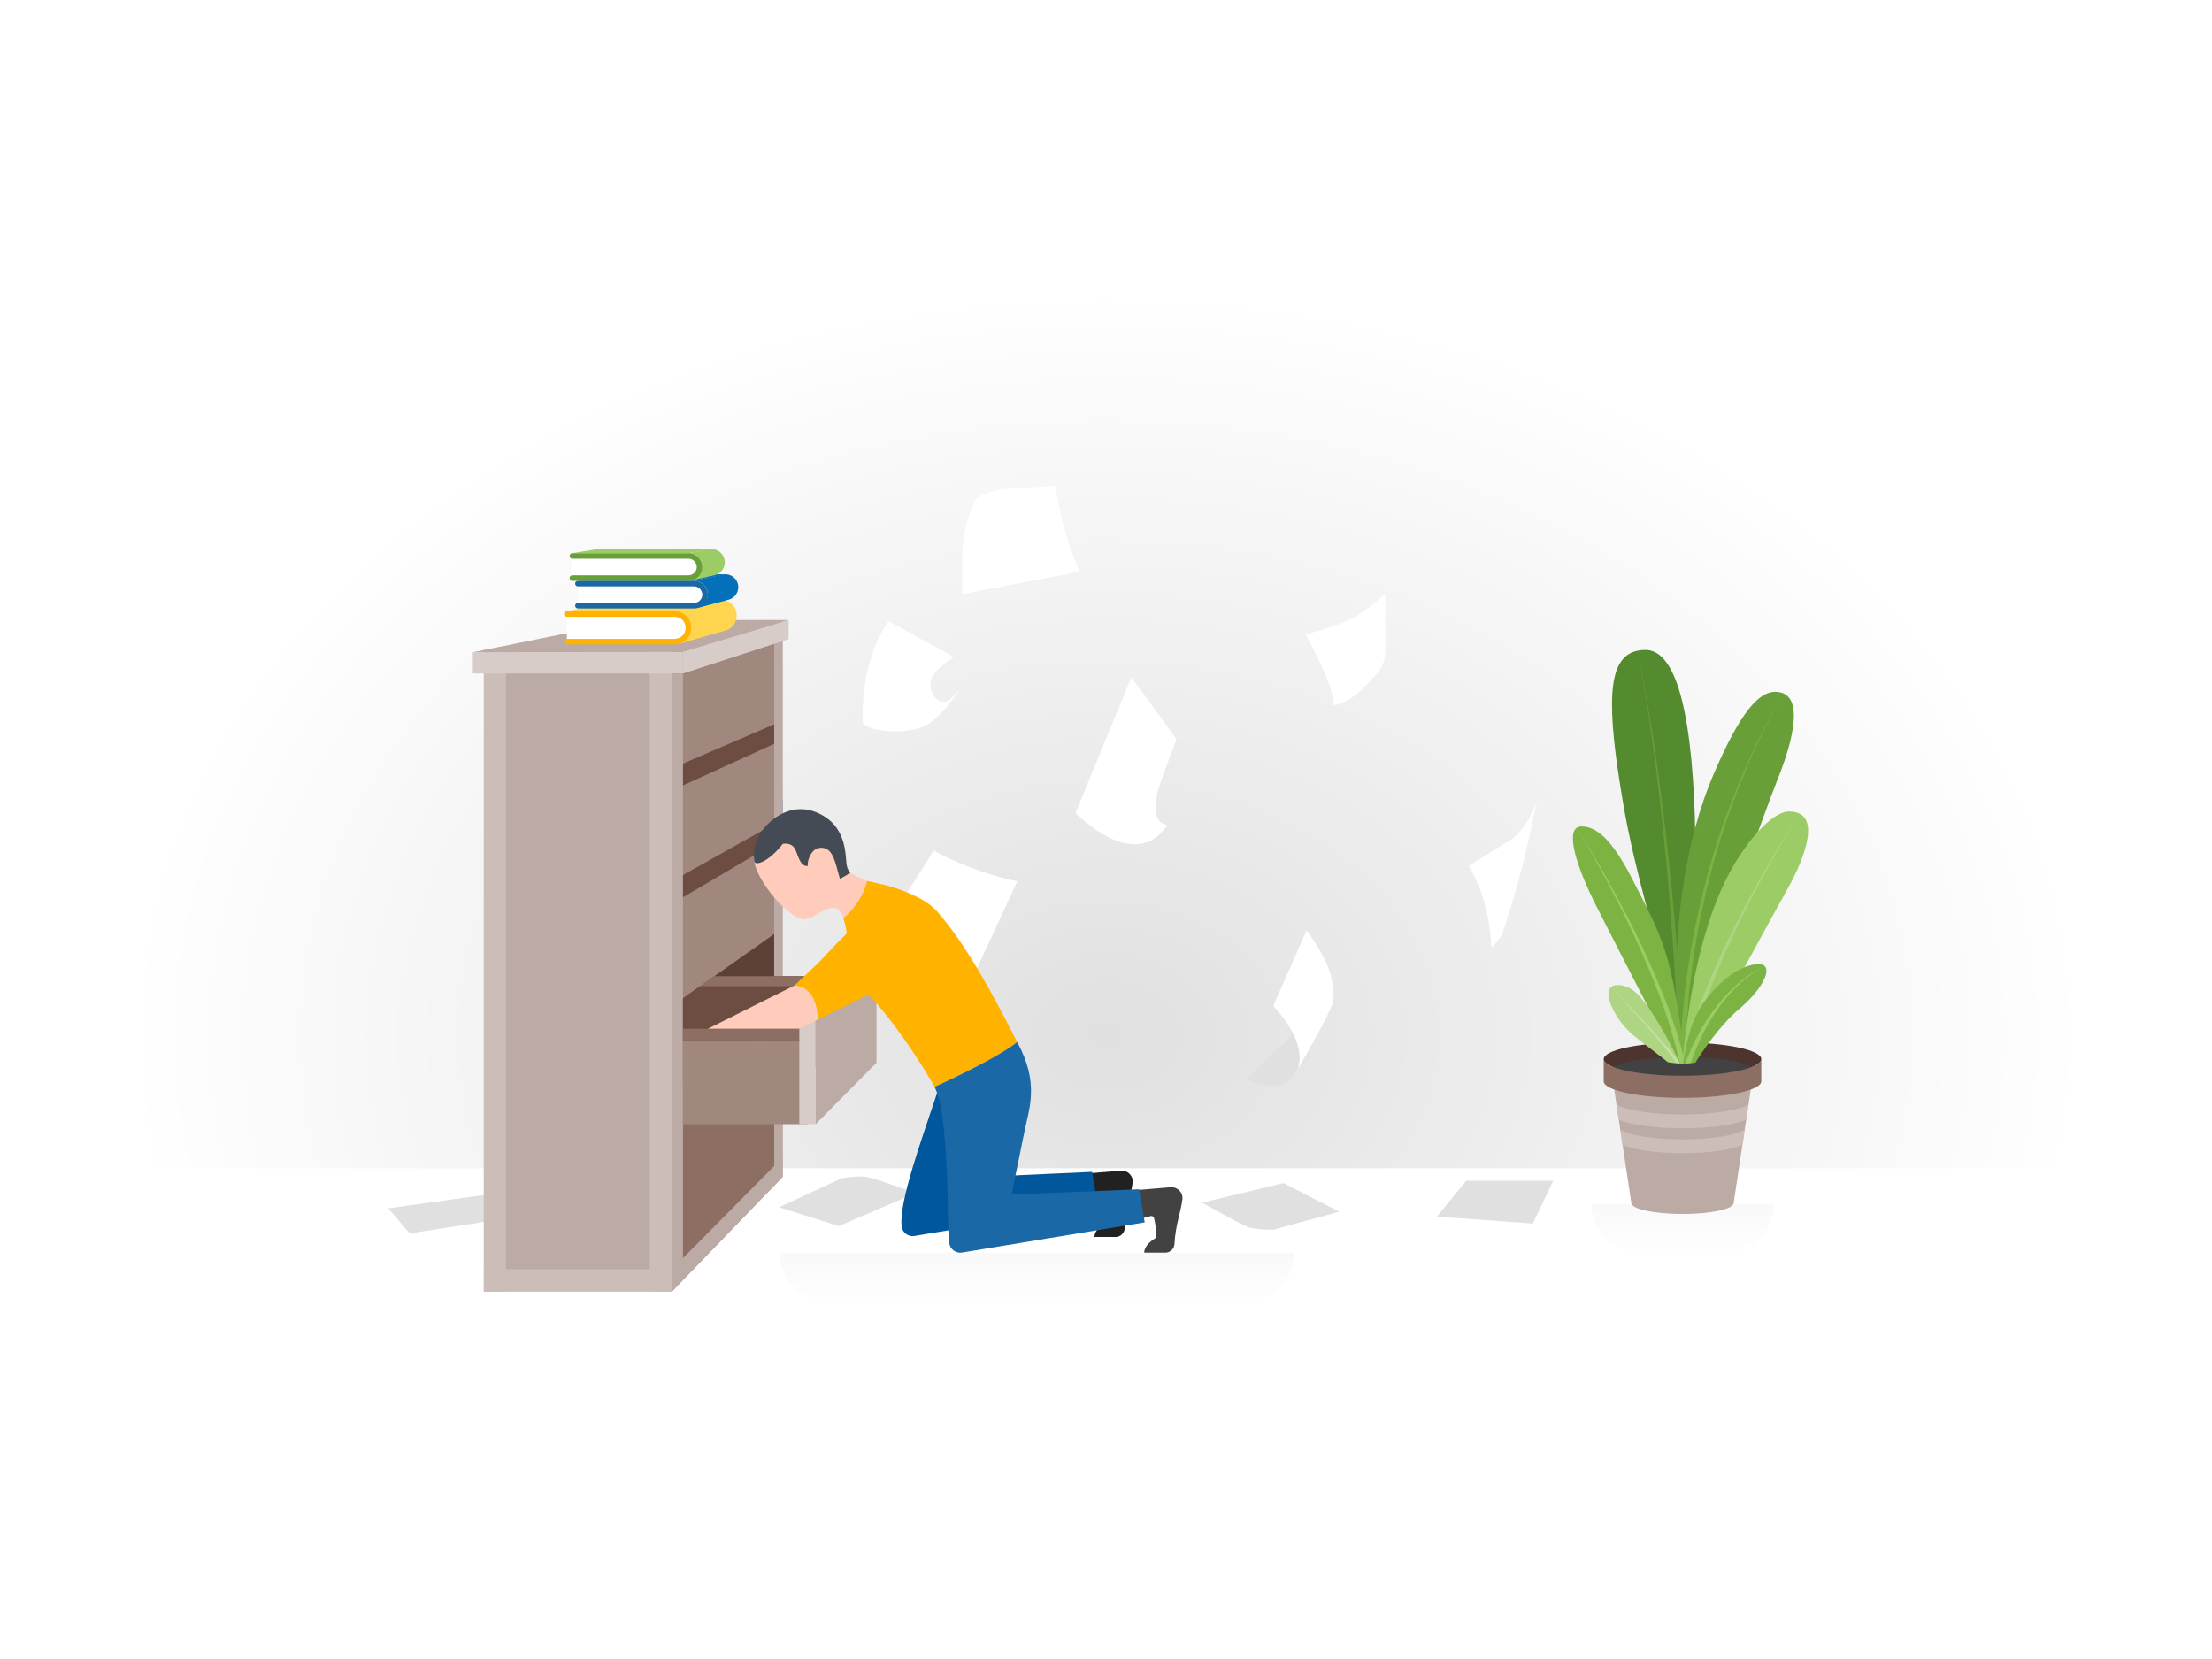 <?xml version="1.0" encoding="iso-8859-1"?>
<!-- Generator: Adobe Illustrator 22.1.0, SVG Export Plug-In . SVG Version: 6.00 Build 0)  -->
<svg version="1.1" id="Layer_14" xmlns="http://www.w3.org/2000/svg" xmlns:xlink="http://www.w3.org/1999/xlink" x="0px" y="0px"
	 viewBox="0 0 800 600" style="enable-background:new 0 0 800 600;" xml:space="preserve">
<rect style="fill:#FFFFFF;" width="800" height="600"/>
<radialGradient id="SVGID_1_" cx="913.486" cy="9.223" r="264.357" gradientTransform="matrix(1.339 0 0 -1.02 -823.157 383.963)" gradientUnits="userSpaceOnUse">
	<stop  offset="0" style="stop-color:#E0E0E0"/>
	<stop  offset="1" style="stop-color:#FFFFFF"/>
</radialGradient>
<rect y="102.059" style="fill:url(#SVGID_1_);" width="800" height="495"/>
<rect y="422.533" style="fill:#FFFFFF;" width="800" height="174.526"/>
<linearGradient id="SVGID_2_" gradientUnits="userSpaceOnUse" x1="375" y1="127.941" x2="375" y2="146.941" gradientTransform="matrix(1 0 0 -1 0 600)">
	<stop  offset="0" style="stop-color:#FFFFFF"/>
	<stop  offset="1" style="stop-color:#E0E0E0"/>
</linearGradient>
<path style="opacity:0.2;fill:url(#SVGID_2_);enable-background:new    ;" d="M468,453.059L468,453.059c0,10.493-8.966,19-20.027,19
	H302.027c-11.061,0-20.027-8.507-20.027-19H468z"/>
<linearGradient id="SVGID_3_" gradientUnits="userSpaceOnUse" x1="608.5" y1="145.629" x2="608.5" y2="164.629" gradientTransform="matrix(1 0 0 -1 0 600)">
	<stop  offset="0" style="stop-color:#FFFFFF"/>
	<stop  offset="1" style="stop-color:#E0E0E0"/>
</linearGradient>
<path style="opacity:0.2;fill:url(#SVGID_3_);enable-background:new    ;" d="M641.5,435.371L641.5,435.371
	c0,10.493-8.966,19-20.027,19h-25.946c-11.061,0-20.027-8.507-20.027-19H641.5z"/>
<g>
	<polygon style="fill:#E0E0E0;" points="140.422,437.011 148.177,446.059 207,437.011 196,429.256 	"/>
	<path style="fill:#FFFFFF;" d="M352.904,180.558c0,0-4.904,8.718-4.904,21.25s0,13.077,0,13.077l42.501-8.173
		c0,0-6.539-13.622-8.718-31.058l-17.436,1.09C364.346,176.744,356.718,177.289,352.904,180.558z"/>
	<path style="fill:#FFFFFF;" d="M324.753,333.906c0,0,4.196,9.08,14.355,16.418s10.601,7.657,10.601,7.657l18.26-39.239
		c0,0-14.871-2.676-30.282-11.119l-9.326,14.773C328.361,322.397,324.336,328.9,324.753,333.906z"/>
	<path style="fill:#FFFFFF;" d="M472.121,229.437c0,0,9.808,16.891,10.353,25.609c0,0,4.904-0.545,10.353-5.994
		S501,240.879,501,235.43s0-20.706,0-20.706s-6.539,5.994-11.443,8.718S472.121,229.437,472.121,229.437z"/>
	<path style="fill:#E0E0E0;" d="M434.76,434.966l29.424-7.083l20.161,10.353l-23.975,6.539c0,0-6.539,0-9.263-1.09
		C448.382,442.594,434.76,434.966,434.76,434.966z"/>
	<path style="fill:#E0E0E0;" d="M331.218,431.482l-27.804,11.953l-21.62-6.798l22.525-10.495c0,0,6.445-1.105,9.314-0.491
		C316.503,426.265,331.218,431.482,331.218,431.482z"/>
	<path style="fill:#E0E0E0;" d="M467.605,374.122l-16.891,16.346c7.628,3.269,17.981,3.814,19.071-6.539
		c1.09-10.353-9.263-20.161-9.263-20.161s7.083-11.443,10.353-16.891c3.269-5.449,1.09-10.353,1.09-10.353L467.605,374.122z"/>
	<path style="fill:#FFFFFF;" d="M472.509,336.525c0,0,8.173,10.353,9.263,18.526s0.545,7.083-1.635,11.987
		c-2.18,4.904-11.955,21.757-11.955,21.757s7.596-8.135-7.661-25.027L472.509,336.525z"/>
	<path style="fill:#FFFFFF;" d="M409.161,244.948L389,293.988c0,0,21.25,22.34,33.238,4.359c0,0-8.173,0-2.18-16.346
		c5.994-16.346,5.449-14.712,5.449-14.712L409.161,244.948z"/>
	<path style="fill:#FFFFFF;" d="M555.654,290.309c0,0-4.359,24.52-12.532,47.95c0,0-2.724,3.814-3.814,4.359
		c0,0,0-16.346-8.173-29.424l13.077-8.173C544.211,305.02,551.295,302.296,555.654,290.309z"/>
	<polygon style="fill:#E0E0E0;" points="530.275,427.059 519.658,440.011 554.368,442.518 561.718,427.059 	"/>
	<path style="fill:#FFFFFF;" d="M321.344,224.617l23.682,13.048c0,0-9.21,5.219-8.552,10.438c0.658,5.219,4.605,6.524,6.578,5.219
		c1.974-1.305,3.947-3.914,3.947-3.914s-5.263,8.481-11.183,12.396c-5.921,3.914-19.735,3.262-23.682,0
		C312.134,261.804,310.161,240.927,321.344,224.617z"/>
</g>
<g>
	<polygon style="fill:#BCAAA4;" points="627,435.059 590,435.059 582,382.059 635,382.059 	"/>
	<ellipse style="fill:#4E342E;" cx="608.5" cy="383.059" rx="28.5" ry="6"/>
	<ellipse style="fill:#424242;" cx="608.5" cy="386.683" rx="24.875" ry="4.375"/>
	<path style="fill:#CCBDB8;" d="M631.01,408.499l-0.83,5.49c-3.55,1.8-11.92,3.07-21.68,3.07s-18.13-1.27-21.68-3.07l-0.83-5.49
		c2.91,2.06,11.88,3.56,22.51,3.56S628.1,410.559,631.01,408.499z"/>
	<path style="fill:#CCBDB8;" d="M632.37,399.489l-0.82,5.43c-4.09,1.86-12.87,3.14-23.05,3.14s-18.96-1.28-23.05-3.14l-0.82-5.43
		c3.63,2.09,12.95,3.57,23.87,3.57S628.74,401.579,632.37,399.489z"/>
	<ellipse style="fill:#BCAAA4;" cx="608.5" cy="435.059" rx="18.5" ry="4"/>
	<g>
		<path style="fill:#558B2F;" d="M612.25,339.299c-0.28,5.71-0.62,11.24-0.98,16.45v0.04c-0.3,4.38-0.62,8.53-0.93,12.36
			c-0.19,2.38-0.38,4.63-0.57,6.74c-0.18,2.13-0.36,4.11-0.53,5.92c-0.02,0.24-0.05,0.48-0.07,0.71c-0.01,0.1-0.02,0.19-0.02,0.29
			c-0.04,0.32-0.07,0.63-0.09,0.94c-0.05,0.43-0.09,0.85-0.13,1.26c-0.07,0.73-0.14,1.43-0.2,2.08h-0.96
			c-0.02-0.23-0.03-0.47-0.05-0.71c-0.01-0.16-0.03-0.32-0.04-0.48v-0.03c-0.01-0.2-0.03-0.41-0.05-0.61
			c-0.14-1.72-0.31-3.45-0.53-5.19c-0.24-2.03-0.53-4.07-0.86-6.13c-2.3-14.2-6.51-29-10.67-44.74c-3.14-11.89-6.26-24.32-8.5-37.44
			c-6.14-35.86-6-52.97,5.02-55.39c0.92-0.21,1.92-0.31,2.99-0.31c7.78,0,15.61,11.07,17.66,54.66c0.15,3.19,0.25,6.47,0.31,9.81
			C613.29,312.509,612.9,326.359,612.25,339.299z"/>
		<path style="fill:#689F38;" d="M607.57,386.089h0.2h0.09h0.23h0.16h0.09h0.06h0.09h0.08h0.16h0.23h0.43l-0.06-1.02l-0.09-1.58
			l-0.04-0.83l-0.05-0.85l-0.01-0.1l-0.14-2.49v-0.08l-0.59-10.32c0-0.04-0.01-0.08-0.01-0.12c-0.45-6.35-0.84-12.71-1.33-19.06
			c-0.18-2.12-0.34-4.25-0.52-6.37c-0.33-4.27-0.67-8.53-1.09-12.79l-0.88-9.57l-1-9.56c-1.37-12.74-2.9-25.47-4.76-38.15
			c-0.94-6.34-1.92-12.67-3.03-18.98c-1.09-6.31-2.27-12.6-3.7-18.85c1.35,6.27,2.44,12.57,3.45,18.89
			c1.03,6.32,1.92,12.66,2.79,19.01c1.68,12.69,3.06,25.43,4.26,38.18l0.87,9.56l0.76,9.58c0.54,6.37,0.9,12.77,1.35,19.15
			c0.25,3.89,0.46,7.78,0.67,11.67c0.1,1.73,0.19,3.45,0.29,5.18c0,0.09,0,0.18,0.01,0.26c0.04,0.69,0.08,1.38,0.12,2.07l0.1,2.33
			c0.01,0.02,0.01,0.05,0.01,0.07l0.16,3.84l0.17,3.91l0.2,4.48l0.03,0.58v0.01l0.01,0.23l0.07,1.72L607.57,386.089L607.57,386.089z
			"/>
		<path style="fill:#689F38;" d="M643,281.589c-1.09,2.73-3.76,9.78-7.15,19.14c0,0.01,0,0.01,0,0.01
			c-5.87,16.23-13.91,39.4-19.64,59.04c-0.47,1.6-0.92,3.17-1.35,4.71c0,0,0,0,0,0.01c-1.81,6.44-3.32,12.38-4.33,17.4
			c0,0.01-0.01,0.01-0.01,0.02c-0.24,1.18-0.45,2.31-0.64,3.38c-0.03,0.16-0.05,0.33-0.08,0.49c-0.02,0.1-0.03,0.2-0.05,0.3h-1.66
			c-0.03-0.16-0.04-0.32-0.06-0.48c-0.01-0.06-0.02-0.12-0.03-0.19c-0.1-0.88-0.21-1.84-0.31-2.86c-0.22-2.07-0.44-4.41-0.63-6.99
			c-0.1-1.35-0.2-2.77-0.29-4.25c0-0.02,0-0.05-0.01-0.07c-0.08-1.41-0.16-2.88-0.22-4.4c-0.01-0.08-0.01-0.17-0.01-0.26
			c-0.07-1.43-0.12-2.91-0.16-4.44c0-0.01,0-0.02,0-0.02c-0.15-5.77-0.13-12.13,0.18-18.86c0.63-13.62,2.46-28.77,6.5-43.74
			c1.83-6.79,4.11-13.54,6.95-20.1c9.39-21.7,16-29.22,22-29.22c1.28,0,2.34,0.24,3.22,0.67
			C653.25,254.839,645.52,275.329,643,281.589z"/>
		<path style="fill:#7CB342;" d="M645.22,250.879c-6.22,10.23-11.29,21.12-15.73,32.22c-4.4,11.12-8.21,22.48-11.11,34.08
			c-2.92,11.58-5.32,23.31-6.68,35.17l-0.43,3.4v0.04l-0.13,1.01l-0.28,2.22l-0.16,2.23l-0.67,8.93c-0.02,0.22-0.04,0.43-0.06,0.65
			c-0.11,1.35-0.17,2.71-0.2,4.06c-0.03,1.34-0.05,2.68-0.08,4.02c-0.01,0.07-0.01,0.14-0.01,0.21l-0.03,1.39l-0.05,2.76l-0.03,1.15
			v0.37l-0.03,1.3h-1.97l0.04-1.19v-0.16l0.02-0.48l0.06-1.7l0.12-3.51c0.01-0.27,0.02-0.55,0.03-0.82c0.06-1.82,0.1-3.63,0.21-5.44
			c0.06-0.91,0.13-1.82,0.23-2.73l0.12-1.36l0.68-7.61l0.2-2.24l0.31-2.23l0.62-4.46c0.56-4.31,1.24-8.6,2.04-12.86
			c1.42-7.53,3.19-14.99,5.16-22.38c3.07-11.6,7.05-22.93,11.62-34.01C633.63,271.859,638.86,261.029,645.22,250.879z"/>
		<path style="fill:#7CB342;" d="M607.57,386.089h0.2h0.09h0.23h0.16h0.09h0.06h0.09h0.08h0.16h0.23h0.43h0.15h0.21h0.11H610
			c-0.04-0.27-0.08-0.53-0.12-0.79c-0.05-0.42-0.11-0.83-0.17-1.24c-0.04-0.27-0.08-0.53-0.11-0.79c-0.08-0.51-0.15-1.01-0.22-1.5
			c-0.04-0.26-0.08-0.52-0.11-0.77c-0.01-0.06-0.02-0.13-0.03-0.19c-0.08-0.54-0.16-1.07-0.24-1.59v-0.08
			c-0.33-2.25-0.64-4.36-0.95-6.35c-0.59-3.99-1.15-7.5-1.68-10.64c0-0.01,0-0.02,0-0.02c-0.05-0.24-0.09-0.48-0.13-0.72
			c-2.59-14.98-4.89-21.58-10.67-33.21c-1.57-3.17-3.4-6.71-5.57-10.9c-6.45-12.47-12-18.4-18-18.4c-0.73,0-1.31,0.18-1.77,0.51
			c-3.98,2.82,1.39,16.97,6.77,27.63c4.71,9.34,12.29,24.08,19.1,37.25c3.11,6.02,6.06,11.72,8.5,16.43
			c1.03,1.98,1.97,3.79,2.79,5.37h0.02L607.57,386.089L607.57,386.089z"/>
		<path style="fill:#9CCC65;" d="M647,320.549c-5.07,9.14-10.24,18.53-16.05,29.27c-1.29,2.37-2.61,4.82-3.98,7.36
			c-0.32,0.6-0.64,1.21-0.97,1.82c-4.34,8.1-9.07,17-14.36,27.09h-3.24c0.1-1.34,0.22-2.84,0.37-4.48c0.07-0.77,0.15-1.57,0.23-2.39
			v-0.08c0.26-2.53,0.58-5.32,0.97-8.31c0.12-0.88,0.24-1.77,0.37-2.68c2.39-16.92,7.18-39.06,16.66-55.18
			c2.87-4.88,5.91-9.03,8.85-12.23c0,0,0,0,0-0.01c4.21-4.6,8.2-7.24,11.15-7.24c1.54,0,2.77,0.26,3.75,0.74
			C658.68,298.049,649.67,315.729,647,320.549z"/>
		<path style="fill:#9CCC65;" d="M609.86,386.089h-2c-0.04-0.23-0.09-0.47-0.14-0.71c-0.04-0.16-0.07-0.32-0.11-0.48
			c-0.01-0.05-0.02-0.1-0.04-0.16c-0.01-0.06-0.02-0.11-0.04-0.17c-0.07-0.34-0.14-0.68-0.23-1.02c-1.44-6.28-3.3-12.49-5.39-18.61
			c-2.68-7.62-5.76-15.12-9.05-22.52c-3.33-7.38-6.91-14.65-10.68-21.83c-3.78-7.17-7.72-14.26-11.95-21.18
			c4.37,6.84,8.46,13.85,12.39,20.95c3.92,7.1,7.66,14.31,11.15,21.64c3.45,7.36,6.7,14.81,9.55,22.44c1.03,2.81,2.01,5.64,2.92,8.5
			c0.24,0.74,0.47,1.48,0.69,2.22c0.05,0.14,0.09,0.27,0.13,0.41c0.27,0.88,0.53,1.77,0.78,2.66c0.33,1.12,0.63,2.25,0.93,3.38
			c0.08,0.31,0.16,0.61,0.23,0.92c0.03,0.07,0.05,0.15,0.06,0.22c0.03,0.09,0.05,0.17,0.06,0.26c0.05,0.16,0.09,0.32,0.12,0.48
			c0.1,0.36,0.19,0.72,0.27,1.09c0.02,0.07,0.04,0.14,0.06,0.21c0.08,0.33,0.16,0.66,0.23,1
			C609.83,385.889,609.85,385.989,609.86,386.089z"/>
		<path style="fill:#AED581;" d="M650.75,294.229c-4.53,7.31-8.79,14.79-12.89,22.34c-4.11,7.56-8.02,15.22-11.62,23.02
			c-3.25,7.03-6.35,14.16-8.96,21.45c-0.29,0.78-0.56,1.56-0.83,2.35c-1.73,5.05-3.32,10.16-4.51,15.34
			c-0.01,0.01-0.01,0.02-0.01,0.03c-0.56,2.43-1.03,4.87-1.38,7.33h-1.98c0.11-0.7,0.23-1.39,0.36-2.08c0.06-0.34,0.13-0.67,0.19-1
			c0.03-0.12,0.05-0.24,0.08-0.35c0.05-0.3,0.11-0.6,0.18-0.89c0.08-0.42,0.18-0.84,0.27-1.26c1.07-4.73,2.49-9.35,4.07-13.9
			c0.43-1.25,0.87-2.49,1.32-3.73c0.38-1.04,0.77-2.07,1.17-3.1c2.71-7.03,5.84-13.87,9.13-20.62c3.76-7.75,7.83-15.35,12.08-22.83
			C641.68,308.849,646.08,301.449,650.75,294.229z"/>
		<path style="fill:#7CB342;" d="M629,364.909c-6.8,5.72-13.09,14.88-16.97,21.18h-3.54c0.14-1.12,0.31-2.32,0.51-3.56
			c0.05-0.27,0.09-0.54,0.14-0.82c0.01-0.06,0.02-0.12,0.03-0.19c0.04-0.17,0.07-0.34,0.1-0.52c0.13-0.69,0.27-1.38,0.42-2.09
			c0.88-4.18,2.18-8.56,4.03-12.3c0.35-0.73,0.73-1.44,1.14-2.11c0-0.01,0-0.01,0-0.01c0.36-0.61,0.74-1.19,1.14-1.74
			c0.42-0.59,0.85-1.16,1.28-1.71c4.6-5.88,9.52-9.53,13.67-11.22c1.87-0.77,3.59-1.14,5.05-1.14c1.06,0,1.81,0.27,2.27,0.77
			C640.43,351.709,636.41,358.679,629,364.909z"/>
		<path style="fill:#AED581;" d="M607.57,386.089h0.2h0.09h0.23h0.16c-0.08-0.16-0.15-0.31-0.22-0.48c-0.1-0.21-0.2-0.42-0.31-0.64
			c-0.01-0.03-0.03-0.06-0.04-0.1c-0.02-0.04-0.04-0.08-0.07-0.13c-0.02-0.05-0.05-0.11-0.08-0.17c-0.06-0.14-0.13-0.29-0.2-0.43
			v-0.01c-2.77-5.81-6.75-13.46-11.23-19.84c-0.36-0.53-0.73-1.04-1.1-1.54c-4-5.41-7.08-6.49-10-6.49c-1.08,0-1.87,0.29-2.39,0.81
			c-2.88,2.83,2,12.4,8.39,17.58c4.54,3.69,10.31,7.82,14.54,11.44h1.72h0.13h0.02L607.57,386.089L607.57,386.089z"/>
		<path style="fill:#9CCC65;" d="M638.27,349.449c-3.74,1.78-7.01,4.38-9.98,7.2c-0.79,0.76-1.55,1.54-2.29,2.35
			c-2.03,2.22-3.88,4.62-5.58,7.1l-1.66,2.59c-0.56,0.86-1.01,1.78-1.53,2.67c-1.04,1.77-1.86,3.65-2.74,5.49
			c-0.47,0.92-0.81,1.88-1.2,2.83l-1.13,2.86c-0.41,1.18-0.79,2.36-1.18,3.55h-2.02c0.13-0.34,0.25-0.68,0.37-1.02
			c0.07-0.17,0.13-0.33,0.18-0.49c0.03-0.06,0.05-0.11,0.06-0.16c0.05-0.12,0.09-0.24,0.14-0.36c0.26-0.72,0.53-1.43,0.81-2.14
			c0-0.01,0.01-0.01,0.01-0.02l1.27-2.86c0.04-0.09,0.08-0.18,0.13-0.28c0-0.01,0-0.02,0.01-0.03c0.38-0.85,0.73-1.71,1.19-2.52
			c0.98-1.85,1.89-3.72,3.02-5.48c0.56-0.88,1.05-1.8,1.66-2.65l1.79-2.56c2.22-2.98,4.66-5.81,7.37-8.34
			c0.32-0.3,0.65-0.6,0.98-0.89C631.07,353.559,634.46,351.079,638.27,349.449z"/>
		<path style="fill:#C5E1A5;" d="M607.57,386.089h0.2h0.09h0.23h0.16h0.09l-0.24-0.5c-0.03-0.06-0.06-0.12-0.1-0.17
			c-0.08-0.16-0.18-0.3-0.28-0.45c-0.01-0.02-0.03-0.04-0.04-0.07c-0.02-0.03-0.05-0.06-0.07-0.1c-0.01-0.02-0.02-0.04-0.04-0.06
			c-0.05-0.07-0.09-0.14-0.14-0.22c-0.03-0.05-0.06-0.1-0.09-0.15c-0.42-0.67-0.9-1.27-1.36-1.89c-0.45-0.6-0.91-1.18-1.38-1.76
			c-0.56-0.71-1.14-1.4-1.73-2.09c-2.13-2.52-4.34-4.95-6.57-7.37c-4.47-4.82-9.05-9.54-13.69-14.19c4.53,4.76,8.98,9.6,13.32,14.53
			c2.17,2.46,4.31,4.95,6.36,7.51c1.04,1.27,2.04,2.57,2.99,3.89c0.46,0.66,0.95,1.32,1.35,2.01c0.2,0.35,0.44,0.69,0.61,1.03
			l0.02,0.05h0.13h0.02L607.57,386.089L607.57,386.089z"/>
	</g>
	<path style="fill:#424242;" d="M615.688,384.731c0,1.405-1.811,4.316-7.188,4.316s-7.188-2.912-7.188-4.316
		s2.129-0.078,7.506-0.078S615.688,383.326,615.688,384.731z"/>
	<path style="fill:#8D6E63;" d="M637,391.059c0,3.314-12.76,6-28.5,6s-28.5-2.686-28.5-6v-8c0,3.314,12.76,6,28.5,6
		s28.5-2.686,28.5-6V391.059z"/>
</g>
<g>
	<polygon style="fill:#1976D2;" points="283,395.109 283,406.979 243,439.729 243,426.729 	"/>
	<polygon style="fill:#1976D2;" points="283,289.189 283,301.059 243,323.729 243,310.729 	"/>
	<polygon style="fill:#A1887F;" points="283,388.809 283,224.934 243,235.059 243,388.809 	"/>
	<polygon style="fill:#8D6E63;" points="283,425.653 283,373.059 243,390.059 243,467.059 	"/>
	<polygon style="fill:#6D4C41;" points="280,261.953 280,269.008 243,285.892 243,277.892 	"/>
	<polygon style="fill:#6D4C41;" points="280,297.963 280,305.059 243,326.892 243,318.729 	"/>
	<rect x="175" y="235.059" style="fill:#BCAAA4;" width="68" height="232"/>
	<rect x="175" y="459.059" style="fill:#CCBDB8;" width="68" height="8"/>
	<rect x="235" y="235.059" style="fill:#CCBDB8;" width="8" height="232"/>
	<rect x="175" y="235.059" style="fill:#CCBDB8;" width="8" height="232"/>
	<polygon style="fill:#D7CCC8;" points="171,235.892 171,243.591 247,243.591 247,235.693 	"/>
	<polygon style="fill:#BCAAA4;" points="171,235.892 228.596,224.233 285.226,224.233 247,235.693 	"/>
	<polygon style="fill:#5D4037;" points="245,362.481 280,337.787 280,372.059 245,392.87 	"/>
	<polygon style="fill:#BCAAA4;" points="247,243.591 247,462.885 243,467.059 243,243.591 	"/>
	<polygon style="fill:#BCAAA4;" points="283,224.34 283,425.653 280,428.758 280,225.233 	"/>
	<polygon style="fill:#BCAAA4;" points="243,467.059 243,459.059 283,418.675 283,425.653 	"/>
	<polygon style="fill:#D7CCC8;" points="285.226,231.154 247,243.591 247,235.693 285.226,224.233 	"/>
	<polygon style="fill:#6D4C41;" points="280,386.059 314.875,386.059 317,353.052 280,353.052 	"/>
	<polygon style="fill:#8D6E63;" points="253.136,356.741 258.364,353.052 311.054,353.052 307.084,356.741 	"/>
	<polygon style="fill:#6D4C41;" points="253.136,356.741 247,361.07 247,376.247 307.084,376.247 307.084,356.741 	"/>
	<g style="display:none;">
		<polygon style="display:inline;fill:#F5F5F5;" points="274.5,350.589 274.5,373.684 301.781,349.705 301.781,330.476 		"/>
		<polygon style="display:inline;fill:#E0E0E0;" points="279.521,330.464 301.781,330.476 274.5,350.589 249.831,350.589 		"/>
		<rect x="249.831" y="350.589" style="display:inline;fill:#FAFAFA;" width="24.669" height="5.97"/>
		<rect x="271.365" y="350.589" style="display:inline;fill:#E0E0E0;" width="3.135" height="5.97"/>
		<rect x="263.812" y="350.589" style="display:inline;fill:#E0E0E0;" width="3.971" height="5.97"/>
		<rect x="256.99" y="350.589" style="display:inline;fill:#E0E0E0;" width="3.135" height="5.97"/>
		<rect x="249.831" y="350.589" style="display:inline;fill:#E0E0E0;" width="3.135" height="5.97"/>
		<polygon style="display:inline;fill:#FAFAFA;" points="252.966,350.589 256.99,350.589 286.051,330.464 282.36,330.476 		"/>
		<polygon style="display:inline;fill:#FAFAFA;" points="260.125,350.589 288.596,330.476 292.105,330.476 262.165,351.739 		"/>
		<polygon style="display:inline;fill:#FAFAFA;" points="299.058,330.464 295.733,330.464 267.783,350.589 271.365,350.589 		"/>
	</g>
	<rect x="247" y="376.247" style="fill:#A1887F;" width="45.042" height="30.313"/>
	<polygon style="fill:#8D6E63;" points="247,376.247 247,372.059 293,372.059 289.084,376.247 	"/>
	<polygon style="fill:#BCAAA4;" points="295,368.897 317,349.861 317,384.349 295,406.56 	"/>
	<rect x="289.084" y="368.897" style="fill:#D7CCC8;" width="5.916" height="37.663"/>
	<polygon style="fill:#D7CCC8;" points="317,349.861 311.508,349.861 289.084,368.897 295,368.897 	"/>
</g>
<g>
	<path style="fill:#FFCCBC;" d="M308.603,316.278c-0.021-0.012-2.104-0.758-2.457-3.737s-1.812-10.061-9.896-14.983
		c-10.853-6.607-14.477-0.425-17.833,4.75c-1.413,2.179-6.101,5.181-5.63,9.153c0.824,6.951,12.717,21.653,18.597,20.956
		c2.979-0.353,5.638-3.435,9.588-4.062c3.059-0.485,4.027,3.702,4.027,3.702l19.57-8.514
		C324.57,323.544,310.719,317.505,308.603,316.278z"/>
	<path style="fill:#444B54;" d="M307.525,315.547c-0.575-0.557-1.199-1.494-1.379-3.006c-0.353-2.979-0.013-12.406-8.097-17.328
		c-10.853-6.607-19.767,1.026-23.123,6.201c-1.413,2.179-2.61,6.075-2.139,10.048c0.216,1.823,5.083,0.404,10.335-6.26
		c0,0,2.788-0.645,4.208,1.515c1.229,1.868,1.817,6.834,4.796,6.48c-0.236-1.986,1.28-6.194,4.259-6.547
		c4.965-0.589,5.672,5.37,7.371,11.21C303.756,317.86,307.73,315.747,307.525,315.547z"/>
	<path style="fill:#FFB300;" d="M367.9,376.879c-8.58,6.67-29.9,16.18-29.9,16.18s-10-18-23-32.5c-8.26-9.21-9.81-14.56-9.81-14.56
		c2.12-7.78,0.46-11.7-0.19-13.94c4.92-4,7.83-9.75,8.6-13.45c0,0,5.45,1.13,8.23,1.95c5.76,1.7,13.195,4.659,17.206,9.179
		c0.38,0.42,1.261,1.544,1.641,1.994C352.327,345.532,364.11,369.739,367.9,376.879z"/>
	<path style="fill:#212121;" d="M393.667,424.368l11.725-0.991c2.522-0.164,4.572,1.97,4.24,4.416
		c-0.712,5.247-2.462,9.337-2.866,16.469c-0.098,1.737-1.558,3.106-3.34,3.106h-7.589c0-2.521,2.734-4.438,3.861-5.122
		c0.299-0.181,0.478-0.514,0.473-0.864c-0.05-3.244-0.501-5.602-0.805-6.837c-0.134-0.546-0.687-0.871-1.23-0.726l-3.384,0.905
		L393.667,424.368z"/>
	<path style="fill:#01579B;" d="M352.665,425.75l42.329-1.924l2.016,12.121l-66.308,11.063c-2.27,0.353-4.375-1.257-4.624-3.546
		C325.119,434.66,333,413.059,339,395.059C345,397.059,352.665,425.75,352.665,425.75z"/>
	<path style="fill:#424242;" d="M411.667,430.368l11.725-0.991c2.522-0.164,4.572,1.97,4.24,4.416
		c-0.712,5.247-2.47,9.013-2.874,16.146c-0.098,1.737-1.558,3.106-3.34,3.106h-7.589c0-2.521,2.734-4.438,3.861-5.122
		c0.299-0.181,0.478-0.514,0.473-0.864c-0.05-3.244-0.493-5.279-0.796-6.513c-0.134-0.546-0.687-0.871-1.23-0.726l-3.384,0.905
		L411.667,430.368z"/>
	<path style="fill:#1A68A5;" d="M414,442.089l-66.08,10.92c-2.26,0.35-4.36-1.24-4.61-3.5c-0.96-8.69,0.17-24.28-2.5-45.87
		c-0.81-6.58-2.81-10.58-2.81-10.58s21.32-9.51,29.9-16.18c0.04,0.06,0.07,0.12,0.1,0.18c8,15,4.2,23.66,2.31,33.13
		c-3.62,18.07-4.52,21.83-4.52,21.83l46.2-1.9L414,442.089z"/>
	<path style="fill:#FFCCBC;" d="M294,354.059l-6.705,2.375L256,372.059h19h14l6.763-3.327
		C295.763,368.732,310.708,358.055,294,354.059z"/>
	<path style="fill:#FFB300;" d="M316,331.059c-5.918,0.986-16.63,13.872-20.188,17.312c-1.31,1.267-8.517,8.062-8.517,8.062
		s8.2-0.435,8.468,12.298c0,0,18.098-8.683,25.237-12.673c3.45-1.929,13.24-10.266,8-19C326,332.059,322,330.059,316,331.059z"/>
</g>
<path style="fill:#FFD54F;" d="M259.619,217.154L244,221.059l1.576,11.79l17.132-4.915c2.345-0.676,3.717-3.024,3.717-5.465
	c0-3.085-2.509-5.458-5.426-5.481C260.547,216.984,260.084,217.038,259.619,217.154z"/>
<path style="fill:#FFFFFF;" d="M244,232.059c2.761,0,5-2.239,5-5s-2.239-5-5-5h-39v10H244z"/>
<g>
	<path style="fill:#FFB300;" d="M244,233.059h-39c-0.553,0-1-0.448-1-1s0.447-1,1-1h39c2.206,0,4-1.794,4-4s-1.794-4-4-4h-39
		c-0.553,0-1-0.448-1-1s0.447-1,1-1h39c3.309,0,6,2.691,6,6S247.309,233.059,244,233.059z"/>
</g>
<polygon style="fill:#FFD54F;" points="205,221.059 245,221.059 261,216.988 223.319,216.988 "/>
<g>
	<path style="fill:#0470BA;" d="M261.32,207.792L251,210.059c2.757,0,5,2.243,5,5c0,1.932-2.113,4.002-3.721,4.834l11.193-2.982
		c2.08-0.525,3.538-2.397,3.538-4.542C267.01,209.375,264.243,207.15,261.32,207.792z"/>
</g>
<polygon style="fill:#0470BA;" points="251,210.059 209,210.059 221.316,207.681 262.25,207.681 "/>
<path style="fill:#FFFFFF;" d="M251,219.059c2.209,0,4-1.791,4-4s-1.791-4-4-4h-42v8H251z"/>
<g>
	<path style="fill:#1A68A5;" d="M251,220.059h-42c-0.553,0-1-0.448-1-1s0.447-1,1-1h42c1.654,0,3-1.346,3-3s-1.346-3-3-3h-42
		c-0.553,0-1-0.448-1-1s0.447-1,1-1h42c2.757,0,5,2.243,5,5S253.757,220.059,251,220.059z"/>
</g>
<path style="fill:#9CCC65;" d="M256.467,198.672L249,200.059c2.757,0,5,2.243,5,5s-3.741,4.839-3.741,4.839l8.145-1.856
	c2.177-0.496,3.722-2.432,3.722-4.665C262.125,200.384,259.409,198.126,256.467,198.672z"/>
<path style="fill:#FFFFFF;" d="M249,209.059c2.209,0,4-1.791,4-4s-1.791-4-4-4h-42v8H249z"/>
<g>
	<path style="fill:#689F38;" d="M249,210.059h-42c-0.553,0-1-0.448-1-1s0.447-1,1-1h42c1.654,0,3-1.346,3-3s-1.346-3-3-3h-42
		c-0.553,0-1-0.448-1-1s0.447-1,1-1h42c2.757,0,5,2.243,5,5S251.757,210.059,249,210.059z"/>
</g>
<polygon style="fill:#9CCC65;" points="249,200.059 207,200.059 215.99,198.59 257.5,198.59 "/>
</svg>
